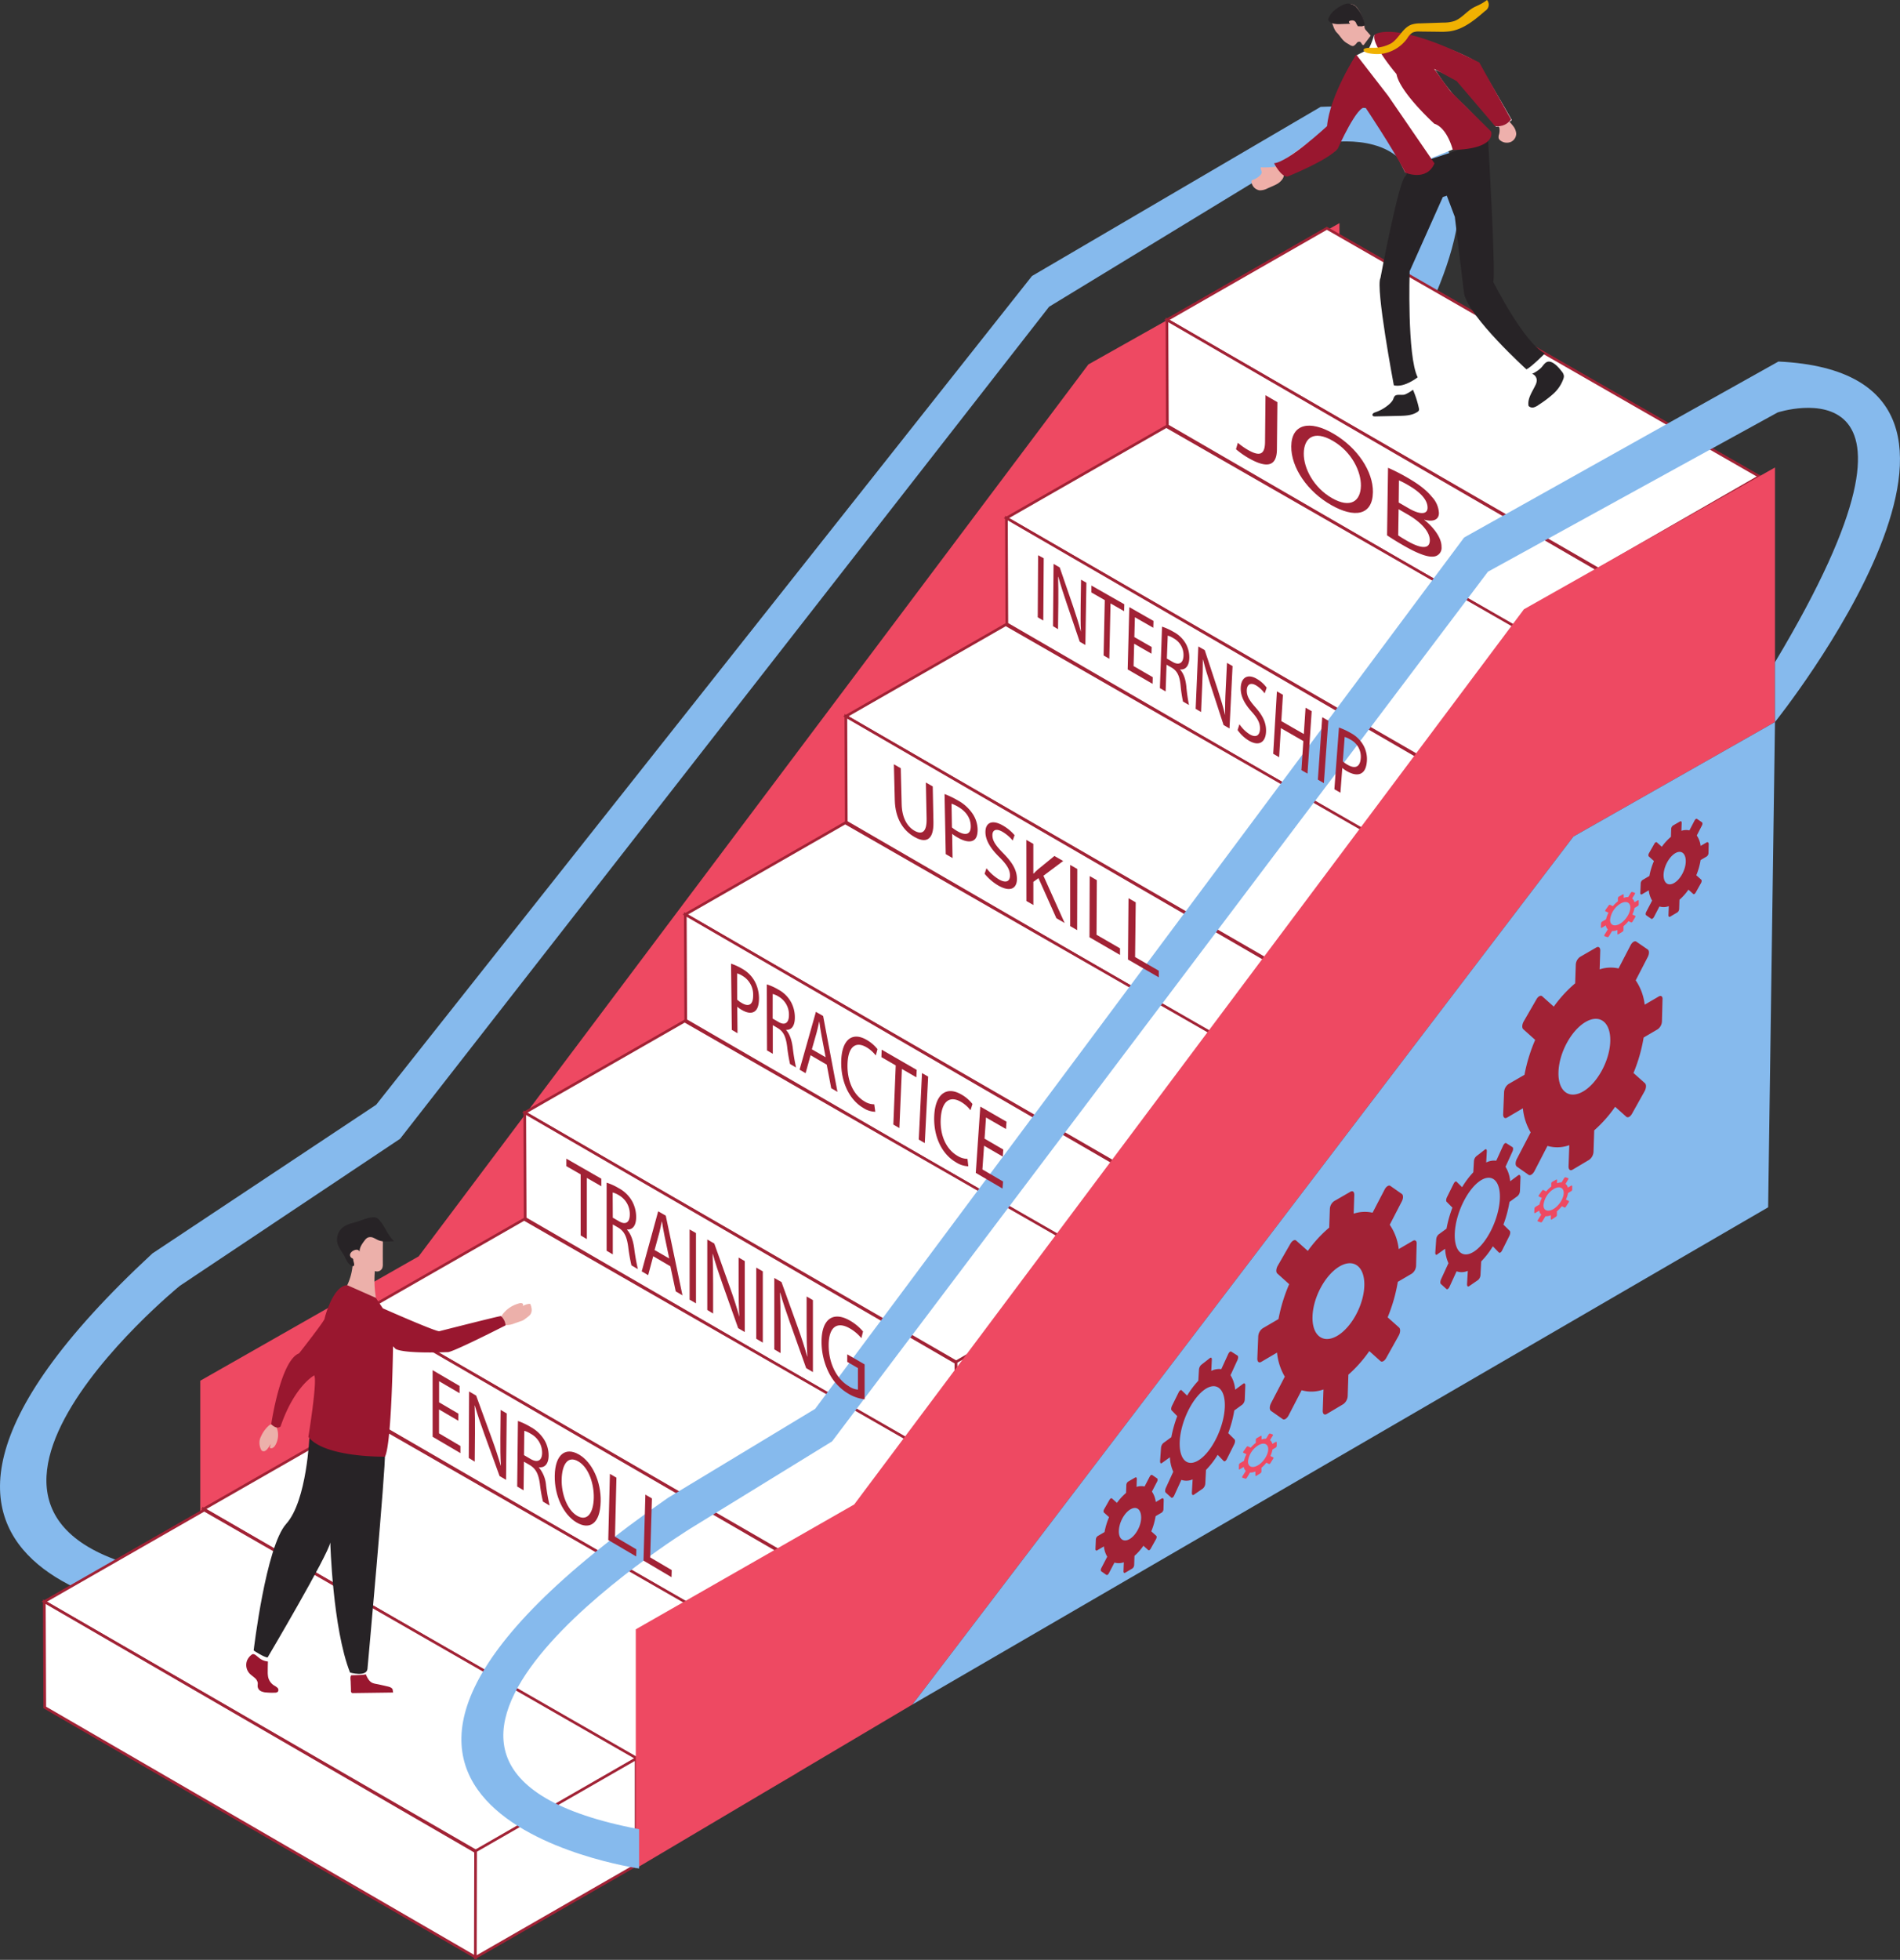 <svg id="Layer_1" data-name="Layer 1" xmlns="http://www.w3.org/2000/svg" viewBox="0 0 710.83 732.96"><rect x="0" y="0" width="710.83" height="732.96" fill="#333333" stroke="none"/><defs><style>.cls-1{fill:#86baed;}.cls-2{fill:#ee4962;}.cls-10,.cls-3{fill:#fff;}.cls-3{stroke:#a12235;stroke-miterlimit:10;}.cls-4{fill:#a12235;}.cls-5{fill:#ecb0aa;}.cls-6{fill:#272326;}.cls-7{fill:#99172f;}.cls-8{fill:#efafa8;}.cls-9{fill:#eeb0ac;}.cls-11{fill:#f0b102;}</style></defs><path class="cls-1" d="M1238.9,316s111.82-140.79-3.19-135.68l-108,63.26L882.35,553.52l-83.71,55.6c-138,127.79,17.89,136.74,17.89,136.74l.64-15.34c-125.88-13.42-8.3-109.26-8.3-109.26l82.42-55,242.82-311.18,99.68-60.7s81.79-19.17,5.11,99.37Z" transform="translate(-741.62 -140.36)"/><polygon class="cls-2" points="74.92 605.5 178.43 544.38 425.72 220.97 501.12 178.31 501.12 83.45 407.19 136.29 156.63 469.86 74.92 516.37 74.92 605.5"/><polygon class="cls-3" points="496.41 85.37 658.31 178.25 598.48 213.13 436.58 119.63 496.41 85.37"/><polygon class="cls-3" points="436.74 159.19 436.58 119.63 597.92 213.13 597.92 252.61 436.74 159.19"/><polygon class="cls-3" points="657.99 178.34 657.99 218.16 597.84 252.72 597.92 212.85 657.99 178.34"/><polygon class="cls-3" points="436.35 159.49 598.25 252.37 538.42 287.26 376.52 193.75 436.35 159.49"/><polygon class="cls-3" points="376.68 233.31 376.52 193.75 537.86 287.26 537.86 326.73 376.68 233.31"/><polygon class="cls-3" points="597.92 252.46 597.92 292.29 537.78 326.84 537.86 286.97 597.92 252.46"/><polygon class="cls-3" points="376.28 233.61 538.18 326.5 478.35 361.38 316.45 267.88 376.28 233.61"/><polygon class="cls-3" points="316.61 307.43 316.45 267.88 477.8 361.38 477.8 400.85 316.61 307.43"/><polygon class="cls-3" points="537.86 326.59 537.86 366.41 477.71 400.96 477.8 361.09 537.86 326.59"/><polygon class="cls-3" points="316.22 307.74 478.12 400.62 418.29 435.5 256.39 342 316.22 307.74"/><polygon class="cls-3" points="256.55 381.56 256.39 342 417.73 435.5 417.73 474.98 256.55 381.56"/><polygon class="cls-3" points="477.8 400.71 477.8 440.53 417.65 475.08 417.73 435.21 477.8 400.71"/><polygon class="cls-3" points="256.15 381.86 418.05 474.74 358.22 509.62 196.32 416.12 256.15 381.86"/><polygon class="cls-3" points="196.48 455.68 196.32 416.12 357.67 509.62 357.67 549.1 196.48 455.68"/><polygon class="cls-3" points="417.73 474.83 417.73 514.65 357.58 549.21 357.67 509.34 417.73 474.83"/><polygon class="cls-3" points="196.09 455.98 357.99 548.86 298.16 583.75 136.26 490.24 196.09 455.98"/><polygon class="cls-3" points="136.42 529.8 136.26 490.24 297.6 583.75 297.6 623.22 136.42 529.8"/><polygon class="cls-3" points="357.67 548.95 357.67 588.77 297.52 623.33 297.6 583.46 357.67 548.95"/><polygon class="cls-3" points="136.02 530.1 297.92 622.99 238.09 657.87 76.19 564.36 136.02 530.1"/><polygon class="cls-3" points="76.36 603.92 76.19 564.36 237.54 657.87 237.54 697.34 76.36 603.92"/><polygon class="cls-3" points="297.6 623.08 297.6 662.9 237.45 697.45 237.54 657.58 297.6 623.08"/><polygon class="cls-3" points="76.41 564.74 238.31 657.62 178.48 692.51 16.58 599 76.41 564.74"/><polygon class="cls-3" points="16.75 638.56 16.58 599 177.93 692.51 177.93 731.98 16.75 638.56"/><polygon class="cls-3" points="237.99 657.71 237.99 697.53 177.84 732.09 177.93 692.22 237.99 657.71"/><polygon class="cls-2" points="237.86 698.79 341.37 637.45 588.66 312.85 664.06 270.04 664.06 174.83 570.13 227.86 319.57 562.65 237.86 609.34 237.86 698.79"/><polygon class="cls-1" points="664.06 270.04 661.5 451.51 341.37 637.45 588.66 312.85 664.06 270.04"/><path class="cls-4" d="M1362.24,513l-5.31,3.1a20.26,20.26,0,0,0-3.36-9.11l4.51-8.73c.6-1.14.6-2.4,0-2.8l-4.28-2.94c-.59-.41-1.55.19-2.14,1.33l-4.51,8.69a13.38,13.38,0,0,0-7.07.35l.23-7.06c0-1.11-.62-1.62-1.45-1.14l-6.11,3.53a3.79,3.79,0,0,0-1.59,2.89l-.24,7a48,48,0,0,0-8,8.71l-4.33-3.87c-.55-.48-1.52,0-2.16,1.16l-4.74,8.21c-.65,1.13-.74,2.45-.19,2.94l4.46,4a61.62,61.62,0,0,0-4,13.06l-6,3.47a4,4,0,0,0-1.63,3l-.35,8.36c0,1.15.61,1.68,1.47,1.17l5.91-3.47a21.71,21.71,0,0,0,2.91,9l-5.15,9.89c-.62,1.19-.64,2.5,0,2.92l4.37,3.06c.6.43,1.59-.21,2.21-1.4l4.86-9.41a13.09,13.09,0,0,0,8.17-.28l-.28,8c0,1.16.63,1.69,1.49,1.18l6.24-3.71a4,4,0,0,0,1.61-3l.26-8a49.14,49.14,0,0,0,7.83-8.82l4.18,3.73c.55.5,1.52,0,2.16-1.18l4.67-8.36c.64-1.14.71-2.47.15-3l-4.3-3.83a60.24,60.24,0,0,0,3.8-13.26l5.28-3.1a3.84,3.84,0,0,0,1.57-2.93l.21-8.18C1363.73,513.05,1363.07,512.54,1362.24,513Zm-37.56,28.18c.26-7.18,4.8-15.51,10.14-18.62s9.45.15,9.23,7.28-4.74,15.53-10.1,18.68S1324.42,548.42,1324.68,541.21Z" transform="translate(-741.62 -140.36)"/><path class="cls-4" d="M1270.22,604.4l-5.31,3.1a20.14,20.14,0,0,0-3.36-9.1l4.52-8.74c.59-1.14.59-2.39,0-2.79l-4.29-3c-.58-.4-1.54.2-2.13,1.33l-4.52,8.69a13.3,13.3,0,0,0-7.07.36l.23-7.07c0-1.11-.61-1.62-1.45-1.13l-6.1,3.52a3.78,3.78,0,0,0-1.59,2.9l-.25,7a47.57,47.57,0,0,0-8,8.71l-4.34-3.86c-.54-.49-1.51,0-2.16,1.15l-4.73,8.22c-.65,1.13-.74,2.44-.19,2.93l4.45,4a61.53,61.53,0,0,0-4,13.05l-5.94,3.47a4,4,0,0,0-1.64,3l-.34,8.36c0,1.16.61,1.68,1.47,1.18l5.91-3.47a21.81,21.81,0,0,0,2.9,9l-5.14,9.89c-.62,1.2-.64,2.51,0,2.93l4.36,3.06c.6.42,1.59-.21,2.21-1.41l4.87-9.4a13.24,13.24,0,0,0,8.17-.28l-.28,8c0,1.16.62,1.69,1.48,1.18l6.24-3.71a4,4,0,0,0,1.62-3l.26-8a49.18,49.18,0,0,0,7.83-8.82l4.17,3.74c.56.49,1.53,0,2.17-1.19l4.66-8.35c.64-1.14.71-2.47.16-3l-4.3-3.83a61.44,61.44,0,0,0,3.8-13.27l5.27-3.09a3.84,3.84,0,0,0,1.57-2.93l.21-8.18C1271.71,604.43,1271.06,603.91,1270.22,604.4Zm-37.56,28.19c.26-7.18,4.81-15.51,10.14-18.62s9.46.14,9.24,7.27-4.74,15.53-10.11,18.69S1232.4,639.79,1232.66,632.59Z" transform="translate(-741.62 -140.36)"/><path class="cls-4" d="M1176.29,700.76l-2.27,1.33a8.69,8.69,0,0,0-1.44-3.9l1.94-3.74c.25-.49.25-1,0-1.2l-1.84-1.26c-.25-.17-.66.08-.91.57l-1.94,3.72a5.73,5.73,0,0,0-3,.15l.1-3c0-.48-.27-.7-.63-.49l-2.61,1.51a1.61,1.61,0,0,0-.68,1.24l-.11,3a20.78,20.78,0,0,0-3.41,3.72l-1.85-1.65c-.24-.21-.65,0-.93.5l-2,3.51c-.28.49-.31,1-.08,1.26l1.91,1.71a26.4,26.4,0,0,0-1.69,5.59l-2.55,1.49a1.7,1.7,0,0,0-.7,1.27l-.15,3.58c0,.5.27.72.63.5l2.54-1.48a9.2,9.2,0,0,0,1.24,3.85l-2.2,4.24c-.27.51-.28,1.07,0,1.25l1.87,1.31c.25.18.68-.09.94-.6l2.09-4a5.64,5.64,0,0,0,3.5-.12l-.12,3.42c0,.5.27.72.63.5l2.68-1.58a1.75,1.75,0,0,0,.69-1.3l.11-3.43a20.93,20.93,0,0,0,3.35-3.78l1.79,1.6c.24.21.65,0,.93-.51l2-3.57c.27-.49.3-1.06.06-1.27l-1.84-1.64a26.4,26.4,0,0,0,1.63-5.69l2.26-1.32a1.62,1.62,0,0,0,.67-1.26l.09-3.5C1176.93,700.77,1176.65,700.55,1176.29,700.76Zm-16.08,12.07c.11-3.07,2-6.64,4.34-8s4,.06,4,3.11-2,6.65-4.32,8S1160.1,715.92,1160.21,712.83Z" transform="translate(-741.62 -140.36)"/><path class="cls-4" d="M1380.13,455.39l-2.27,1.33a8.69,8.69,0,0,0-1.44-3.9l1.93-3.74c.26-.49.26-1,0-1.2l-1.83-1.26c-.25-.17-.66.08-.91.57l-1.94,3.72a5.77,5.77,0,0,0-3,.15l.1-3c0-.48-.26-.7-.62-.49l-2.61,1.51a1.65,1.65,0,0,0-.69,1.24l-.1,3a20.44,20.44,0,0,0-3.41,3.72l-1.86-1.65c-.23-.21-.65,0-.92.5l-2,3.51c-.28.49-.32,1.05-.08,1.26l1.91,1.71a26.44,26.44,0,0,0-1.7,5.59l-2.54,1.49a1.67,1.67,0,0,0-.7,1.27l-.15,3.58c0,.5.26.72.63.5l2.53-1.48a9.35,9.35,0,0,0,1.25,3.85l-2.21,4.24c-.26.51-.27,1.07,0,1.25l1.87,1.31c.26.18.68-.09,1-.6l2.08-4a5.64,5.64,0,0,0,3.5-.12l-.12,3.42c0,.5.27.72.64.5l2.67-1.58a1.69,1.69,0,0,0,.69-1.3l.11-3.43a21,21,0,0,0,3.36-3.78l1.79,1.6c.23.21.65,0,.92-.51l2-3.57c.28-.49.31-1.06.07-1.27l-1.84-1.64a25.82,25.82,0,0,0,1.62-5.69l2.26-1.32a1.66,1.66,0,0,0,.68-1.26l.09-3.5C1380.77,455.4,1380.49,455.18,1380.13,455.39ZM1364,467.46c.11-3.07,2.06-6.64,4.35-8s4,.06,3.95,3.11-2,6.65-4.33,8S1363.93,470.55,1364,467.46Z" transform="translate(-741.62 -140.36)"/><path class="cls-4" d="M1309.6,579.91l-3,2.22a12.07,12.07,0,0,0-1.74-5.42l2.58-5.65c.34-.74.36-1.5,0-1.71l-2.32-1.47c-.31-.2-.84.23-1.18,1l-2.54,5.56a6.61,6.61,0,0,0-3.76.67l.23-4.23c0-.67-.3-.92-.74-.58l-3.22,2.5a2.77,2.77,0,0,0-.86,1.81l-.24,4.17a32.54,32.54,0,0,0-4.19,5.57l-2.09-2.06c-.26-.26-.74.09-1.08.78l-2.48,5c-.34.69-.41,1.46-.16,1.72L1285,592a44.51,44.51,0,0,0-2.21,7.86l-3,2.19a2.78,2.78,0,0,0-.85,1.79l-.35,5c0,.68.25,1,.68.68l3-2.15a14.41,14.41,0,0,0,1.25,5.39l-2.76,6c-.33.72-.37,1.52-.08,1.78l2.1,1.9c.29.26.8-.12,1.13-.85l2.65-5.78a5.71,5.71,0,0,0,4.2-.18l-.29,5c0,.73.3,1.06.76.75l3.36-2.31a2.71,2.71,0,0,0,.91-1.9l.27-5.06a31.92,31.92,0,0,0,4.36-5.65l2.24,2.3c.3.31.85,0,1.22-.78l2.72-5.43c.37-.74.43-1.59.12-1.89l-2.35-2.31a44.77,44.77,0,0,0,2.27-8.48l3-2.18a2.79,2.79,0,0,0,.92-1.92l.2-5.15C1310.44,579.83,1310.07,579.55,1309.6,579.91Zm-23.69,21.2c.44-7,4.43-15.38,9-18.82s8.17-.67,7.83,6.49-4.53,16-9.27,19.38S1285.45,608.24,1285.91,601.11Z" transform="translate(-741.62 -140.36)"/><path class="cls-4" d="M1206.72,657.86l-3,2.23a12,12,0,0,0-1.74-5.42l2.59-5.65c.34-.74.35-1.51,0-1.71l-2.32-1.47c-.31-.21-.84.23-1.17,1l-2.55,5.56a6.49,6.49,0,0,0-3.75.66l.22-4.23c0-.66-.3-.92-.74-.57l-3.21,2.5a2.78,2.78,0,0,0-.87,1.81l-.24,4.16a33.35,33.35,0,0,0-4.19,5.57l-2.08-2c-.26-.26-.75.09-1.09.78l-2.48,5c-.34.69-.41,1.46-.15,1.73l2.1,2.17a45.88,45.88,0,0,0-2.21,7.86l-3,2.2a2.7,2.7,0,0,0-.86,1.79l-.35,5c0,.69.26,1,.68.68l3-2.15a14.66,14.66,0,0,0,1.25,5.4l-2.75,6c-.34.72-.37,1.52-.09,1.78l2.1,1.9c.29.26.8-.12,1.13-.85l2.65-5.78a5.69,5.69,0,0,0,4.21-.19l-.29,5c0,.72.29,1.06.75.75l3.36-2.31a2.75,2.75,0,0,0,.92-1.91l.26-5.06a31.59,31.59,0,0,0,4.37-5.65l2.24,2.31c.3.31.84,0,1.22-.79l2.71-5.42c.38-.75.43-1.59.12-1.89l-2.35-2.32a44.37,44.37,0,0,0,2.27-8.48l3-2.18a2.73,2.73,0,0,0,.92-1.92l.2-5.15C1207.56,657.79,1207.2,657.51,1206.72,657.86ZM1183,679.07c.45-7,4.43-15.38,9-18.82s8.17-.67,7.84,6.49-4.53,16-9.27,19.38S1182.57,686.19,1183,679.07Z" transform="translate(-741.62 -140.36)"/><path class="cls-2" d="M1329.4,583.79l-1.22.72a2.55,2.55,0,0,0-.86-1.42l1-1.64c.13-.21.12-.42,0-.47l-1-.35c-.14,0-.36.09-.49.3l-1,1.63a4.56,4.56,0,0,0-1.69.32v-1.21c0-.19-.15-.25-.35-.14l-1.44.82a.72.72,0,0,0-.36.55l0,1.21a12,12,0,0,0-1.89,1.81l-1.08-.51c-.14-.06-.37.07-.52.29l-1.14,1.62c-.15.22-.17.46,0,.52l1.12.53a10.11,10.11,0,0,0-.93,2.47l-1.47.87a.88.88,0,0,0-.4.61l-.06,1.52c0,.21.16.28.37.15l1.47-.88a2.8,2.8,0,0,0,.77,1.5l-1.25,2c-.16.24-.16.48,0,.53l1.11.37c.15.05.4-.11.55-.36l1.18-1.93a4.65,4.65,0,0,0,2-.4l0,1.45c0,.21.16.28.37.15l1.52-1a.8.8,0,0,0,.38-.61v-1.44a13.32,13.32,0,0,0,1.85-1.9l1,.49c.14.06.37-.07.51-.3l1.06-1.65c.14-.23.15-.46,0-.53l-1.06-.49a9.9,9.9,0,0,0,.81-2.45l1.22-.73a.73.73,0,0,0,.34-.56v-1.4C1329.75,583.74,1329.6,583.68,1329.4,583.79ZM1319.07,591a8.15,8.15,0,0,1,3.89-6c2-1.19,3.67-.53,3.68,1.47s-1.67,4.72-3.77,6S1319,593.14,1319.07,591Z" transform="translate(-741.62 -140.36)"/><path class="cls-2" d="M1218.86,679.64l-1.23.72a2.56,2.56,0,0,0-.86-1.43l1-1.63c.13-.22.12-.43,0-.47l-1-.35c-.14-.05-.36.09-.49.3l-1,1.63a4.52,4.52,0,0,0-1.68.32v-1.21c0-.19-.16-.25-.35-.14l-1.44.82a.73.73,0,0,0-.37.55l0,1.21a12.39,12.39,0,0,0-1.89,1.81l-1.07-.51c-.14-.06-.37.07-.53.29l-1.13,1.62c-.16.22-.17.46,0,.52l1.12.53a10.07,10.07,0,0,0-.92,2.47l-1.48.87a.88.88,0,0,0-.4.6l-.06,1.53c0,.21.16.28.38.15l1.47-.88a2.73,2.73,0,0,0,.77,1.5l-1.26,2c-.15.25-.15.49,0,.54l1.12.37c.15.05.4-.11.55-.36l1.17-1.93a4.71,4.71,0,0,0,2-.41l0,1.46c0,.21.17.28.38.15l1.52-.95a.84.84,0,0,0,.37-.61l0-1.45a12.2,12.2,0,0,0,1.84-1.89l1,.49c.13.06.36-.07.51-.3l1.05-1.66c.15-.22.15-.46,0-.52l-1.06-.5a9.28,9.28,0,0,0,.8-2.44l1.22-.73a.74.74,0,0,0,.35-.56l0-1.4C1219.21,679.59,1219.05,679.52,1218.86,679.64Zm-10.33,7.22a8.17,8.17,0,0,1,3.88-6c2-1.19,3.68-.54,3.68,1.46s-1.67,4.73-3.77,6S1208.47,689,1208.53,686.86Z" transform="translate(-741.62 -140.36)"/><path class="cls-2" d="M1354.32,477.08l-1.22.72a2.55,2.55,0,0,0-.86-1.42l1-1.64c.13-.21.12-.42,0-.47l-1-.35c-.14,0-.36.09-.49.3l-1,1.63a4.48,4.48,0,0,0-1.68.32V475c0-.19-.16-.25-.36-.14l-1.44.82a.72.72,0,0,0-.36.55l0,1.21a12,12,0,0,0-1.89,1.81l-1.08-.51c-.14-.06-.37.07-.52.29l-1.14,1.62c-.15.22-.17.46,0,.52l1.12.53a10.11,10.11,0,0,0-.93,2.47l-1.47.87a.88.88,0,0,0-.4.61l-.06,1.52c0,.21.16.28.37.15l1.48-.88a2.72,2.72,0,0,0,.76,1.5l-1.25,2c-.16.24-.16.48,0,.53l1.11.37c.15.05.4-.11.55-.36l1.18-1.93a4.65,4.65,0,0,0,2-.4l0,1.45c0,.21.16.28.37.15l1.52-.95a.8.8,0,0,0,.38-.61v-1.45a12.74,12.74,0,0,0,1.85-1.89l1,.49c.14.06.37-.07.52-.3l1-1.66c.14-.22.15-.45,0-.52l-1.06-.49a9.51,9.51,0,0,0,.81-2.45l1.22-.73a.77.77,0,0,0,.35-.56l0-1.4C1354.67,477,1354.52,477,1354.32,477.08ZM1344,484.3a8.11,8.11,0,0,1,3.88-6c2-1.19,3.68-.54,3.68,1.47s-1.67,4.72-3.77,6S1343.94,486.43,1344,484.3Z" transform="translate(-741.62 -140.36)"/><path class="cls-1" d="M1405.68,410.39s104.37-130,1.28-134.82l-117.58,65.81L1046.57,667.26l-55,33.23c-167.41,116.3-10.86,138.66-10.86,138.66v-14.7C856.15,800.81,999.92,712,999.92,712l53-32.59,245.37-325.24,108.38-59.56s68.29-22.28-1,93.43Z" transform="translate(-741.62 -140.36)"/><path class="cls-5" d="M884.84,613a4.26,4.26,0,0,1-.21,1.63,2.15,2.15,0,0,1-2.77,1.08,38.91,38.91,0,0,0,.36,9.71.45.45,0,0,1,0,.28c-.06.15-.25.18-.41.19a22.82,22.82,0,0,1-5.09.07,7.9,7.9,0,0,1-4.58-2.05,2.59,2.59,0,0,1-.89-2.12,3.48,3.48,0,0,1,.29-.82,22,22,0,0,0,2-7.39,5.81,5.81,0,0,0,0-1.25c-.18-1.18-1.41-2-1.41-3.26a2.3,2.3,0,0,1,.62-1.4,3,3,0,0,1,2.42-.34c.48.28.87.43.24,1.49a8.62,8.62,0,0,1,1.59-4.23c.38-.44.57-1,1-1.4a2.18,2.18,0,0,1,2-.64,28.37,28.37,0,0,1,3.4,1.06c1.35.35,1.45.41,1.46,1.82C884.82,608,884.83,610.48,884.84,613Z" transform="translate(-741.62 -140.36)"/><path class="cls-5" d="M936,627.76a1.76,1.76,0,0,1,.88,0,.63.63,0,0,1,.47.66.88.88,0,0,1-.29.45,6,6,0,0,1,2.69-.9.32.32,0,0,1,.17,0,.26.26,0,0,1,.1.13,5.74,5.74,0,0,1,.51,2A3,3,0,0,1,940,632a4.67,4.67,0,0,1-.82.78c-.32.26-.65.51-1,.76a5.55,5.55,0,0,1-.87.59,6,6,0,0,1-.83.33l-2.36.82a8.18,8.18,0,0,1-3.43.65.51.51,0,0,1-.21-.06.5.5,0,0,1-.16-.22,25.44,25.44,0,0,1-1-2.55c-.16-.47-.1-.58.19-1s.44-.58.68-.86a11.33,11.33,0,0,1,3.52-2.66A12.28,12.28,0,0,1,936,627.76Z" transform="translate(-741.62 -140.36)"/><path class="cls-6" d="M873.79,611.65a1,1,0,0,0-.1-.46c-.14-.23-.44-.32-.66-.48a1.33,1.33,0,0,1-.31-1.6A2.57,2.57,0,0,1,874,608a2.26,2.26,0,0,1,1.24-.25,1.06,1.06,0,0,1,.92.77c-.1-1.6.93-3,1.91-4.29a3.5,3.5,0,0,1,1.07-1,2.71,2.71,0,0,1,2.32.11c.74.32,1.41.78,2.17,1a7.06,7.06,0,0,0,2.1.29c1.11,0,2.21,0,3.31-.1-2.45-2.26-3.43-5.75-5.76-8.13a2.65,2.65,0,0,0-.88-.65,2.29,2.29,0,0,0-1-.14c-2,0-3.78.88-5.63,1.47-2.16.68-4.52,1.06-6.2,2.57a5.81,5.81,0,0,0-1.72,5.57c.45,1.86,1.78,3.35,2.68,5a24.59,24.59,0,0,0,1.2,2.27c.28.43,1.48,1.61,2.11,1.36S873.83,612.16,873.79,611.65Z" transform="translate(-741.62 -140.36)"/><path class="cls-5" d="M839.27,677.54a6.17,6.17,0,0,0-.51,1.44,5.69,5.69,0,0,0,.44,3.32,1.64,1.64,0,0,0,.32.54,1.16,1.16,0,0,0,1.29.13,3,3,0,0,0,1-.92,15.07,15.07,0,0,0,1.14-1.72l-.31,1.12a.42.42,0,0,0,0,.38.3.3,0,0,0,.19.12c.65.19,1.29-.35,1.67-.91a7.59,7.59,0,0,0,.57-6.94.67.67,0,0,0-.16-.27c-.23-.22-.68-.27-1-.4a2.33,2.33,0,0,0-.79-.35c-.58,0-1.15.67-1.52,1A12.24,12.24,0,0,0,839.27,677.54Z" transform="translate(-741.62 -140.36)"/><path class="cls-6" d="M857.39,677.36s-.88,24.23-8.7,32.91c-7.61,8.45-12.17,47.35-12.17,47.35s3.91,2.6,5.22,2.6c0,0,22.58-38.22,23.45-43,0,0,.87,32.15,7.39,48.65,0,0,6.08,1.74,6.51-1.3,0,0,6.95-76.45,6.52-80.36C885.61,684.21,858.24,682.47,857.39,677.36Z" transform="translate(-741.62 -140.36)"/><path class="cls-7" d="M871.54,621l10.68,4.73,2.62,3.92s20.31,9,21.18,8.55c0,0,22.16-5.65,23-5.65a5.15,5.15,0,0,1,1.74,3.48s-20.41,10.42-21.72,10c0,0-15.73.71-19.38-1.17l-1-1s-.44,36.06-3,41.27c0,0-22.59.43-28.67-7.39,0,0,3.47-21.28,2.17-23,0,0-7.38,3.91-12.59,19.12,0,0-1.31,1.3-3.48-.87,0,0,3.48-23.89,10.42-26.5,0,0,9.56-12.16,9.56-13C863,633.39,866.16,621.15,871.54,621Z" transform="translate(-741.62 -140.36)"/><path class="cls-7" d="M878.44,766.44c.55,1.29,1.21,2.69,2.48,3.29a6.72,6.72,0,0,0,1.46.4c1.53.29,3,.64,4.53,1,.67.18,1.43.47,1.62,1.13.1.36,0,.78.23,1.08l-15,.2a.89.89,0,0,1-.58-.12.92.92,0,0,1-.26-.74c0-1.11-.08-2.22-.1-3.33,0-.57-.3-2,.22-2.44C873.15,766.82,878.62,766.86,878.44,766.44Z" transform="translate(-741.62 -140.36)"/><path class="cls-7" d="M838.35,760.22a6,6,0,0,0,3.51,1.5c-.05,1.26-.07,2.53-.07,3.79a9.59,9.59,0,0,0,.16,2.07,5,5,0,0,0,2.17,3.09,6.26,6.26,0,0,1,1.31.91,1.13,1.13,0,0,1,.14,1.45,1.5,1.5,0,0,1-1.1.36,22.23,22.23,0,0,1-3.16-.07,5.56,5.56,0,0,1-2-.46,2.22,2.22,0,0,1-1.25-1.51c-.1-.51,0-1,0-1.55a3.07,3.07,0,0,0-1.13-1.92c-.56-.52-1.2-.93-1.75-1.46a4.71,4.71,0,0,1-1.11-5.1,5.37,5.37,0,0,1,1.88-2.26C836.73,758.64,837.77,759.8,838.35,760.22Z" transform="translate(-741.62 -140.36)"/><path class="cls-4" d="M958.86,579.56l-5.35-3.07v-2.81l13.08,7.5V584l-5.42-3.12v22.88l-2.31-1.36Z" transform="translate(-741.62 -140.36)"/><path class="cls-4" d="M968.57,582.66a21.45,21.45,0,0,1,4.43,2,12.54,12.54,0,0,1,5.2,5.1,12.36,12.36,0,0,1,1.42,5.75c0,3.43-1.5,4.83-3.4,4.65v.12c1.39,1.5,2.22,3.83,2.65,6.77a78.67,78.67,0,0,0,1.39,7.94l-2.41-1.41a64.94,64.94,0,0,1-1.2-6.9c-.53-3.89-1.49-5.79-3.59-7.13l-2.18-1.27v11.2l-2.31-1.36Zm2.31,13.09,2.36,1.37c2.48,1.44,4,.39,4-2.57a8.07,8.07,0,0,0-4.13-7.22,8.36,8.36,0,0,0-2.28-1Z" transform="translate(-741.62 -140.36)"/><path class="cls-4" d="M986,610.17l-1.89,7.08-2.41-1.42,6.16-22.46L990.7,595l6.25,29.8-2.53-1.49-2-9.38Zm6,.85-1.79-8.56c-.41-1.94-.68-3.65-.95-5.31l-.05,0c-.27,1.39-.57,2.81-.92,4.19l-1.78,6.51Z" transform="translate(-741.62 -140.36)"/><path class="cls-4" d="M1002,601.51V627.8l-2.38-1.4V600.15Z" transform="translate(-741.62 -140.36)"/><path class="cls-4" d="M1006.23,630.26V603.91l2.62,1.51,6,16.83c1.4,3.91,2.48,7.34,3.38,10.57h0c-.22-3.67-.28-6.93-.28-11.06v-11.1l2.3,1.32v26.55l-2.46-1.45-6-16.91c-1.3-3.7-2.55-7.43-3.49-10.83h-.08c.14,3.4.19,6.61.19,11v11.27Z" transform="translate(-741.62 -140.36)"/><path class="cls-4" d="M1027,615.83v26.65l-2.45-1.44V614.43Z" transform="translate(-741.62 -140.36)"/><path class="cls-4" d="M1031.3,645V618.3l2.7,1.54,6.16,17.11c1.43,4,2.54,7.46,3.46,10.75h.06c-.23-3.72-.29-7-.29-11.21V625.23l2.36,1.35V653.5l-2.53-1.49-6.12-17.19c-1.34-3.76-2.62-7.56-3.58-11h-.09c.14,3.46.2,6.7.2,11.15v11.42Z" transform="translate(-741.62 -140.36)"/><path class="cls-4" d="M1065.09,663.66a14.81,14.81,0,0,1-6.07-2.08,18.89,18.89,0,0,1-7.32-7.87,25.9,25.9,0,0,1-2.72-11.63c0-8,4-11.62,10.6-7.85a18.63,18.63,0,0,1,4.92,4.08l-.62,2.5a15.72,15.72,0,0,0-4.36-3.67c-4.78-2.75-7.88-.45-7.88,6.32s3,12.65,7.56,15.33a6.88,6.88,0,0,0,3.39,1.27V652l-4-2.33v-2.82l6.5,3.77Z" transform="translate(-741.62 -140.36)"/><path class="cls-5" d="M1241.78,152.58c1.48,1.49,2,3,4,4.07.81.44,1.63,1.24,2.43.78a4.92,4.92,0,0,0,1-1,1.12,1.12,0,0,1,1.23-.42c.57.28.7,1.3,1.33,1.23l2.67-3.55-1.76-2a2.37,2.37,0,0,1-.41-.57,2.55,2.55,0,0,1-.18-.87,13.93,13.93,0,0,0-2.45-6.57,4.82,4.82,0,0,0-1.33-1.37,3.86,3.86,0,0,0-3.4-.13,10.68,10.68,0,0,0-2.91,2c-1,.88-3,2.51-2.26,4.07C1240.29,149.59,1240.67,151.48,1241.78,152.58Z" transform="translate(-741.62 -140.36)"/><path class="cls-8" d="M1213.36,202.86c-.33.65.4,1.4.28,2.13a1.62,1.62,0,0,1-.46.8,6.61,6.61,0,0,1-2.84,1.83,1,1,0,0,0-.38.19.78.78,0,0,0-.12.73,3.63,3.63,0,0,0,3,3,6.09,6.09,0,0,0,3-.74l1.7-.74c.5-.22,1-.44,1.49-.7a6.15,6.15,0,0,0,2.43-2.09,3.21,3.21,0,0,0,.24-3.1,2.83,2.83,0,0,0-3.45-1.38C1217.84,202.88,1213.22,203.13,1213.36,202.86Z" transform="translate(-741.62 -140.36)"/><path class="cls-9" d="M1302.48,190.51a3.15,3.15,0,0,0-.18,1.54,1.91,1.91,0,0,0,.85,1,3.93,3.93,0,0,0,3.72.38,3.43,3.43,0,0,0,2-3.08,5.18,5.18,0,0,0-1.2-2.91,14.46,14.46,0,0,0-2-2.16,13.71,13.71,0,0,1-2,1.05c-.3.12-1.6.37-1.69.67s.54.91.59,1.21A5.62,5.62,0,0,1,1302.48,190.51Z" transform="translate(-741.62 -140.36)"/><path class="cls-6" d="M1240.62,144.41a15.29,15.29,0,0,1,3.22-2.11,4.72,4.72,0,0,1,2.22-.62,5.28,5.28,0,0,1,2.66,1,13,13,0,0,1,3,5,8.85,8.85,0,0,1,.49,2c0,.36-.66.37-1,.5a1.34,1.34,0,0,1-.49,0h-1c-.17,0-.34-.5-.46-.61a.71.71,0,0,1-.19-.35,1.84,1.84,0,0,0-.77-1.05,2,2,0,0,0-1.36-.11,1.18,1.18,0,0,0-.47.18.44.44,0,0,0-.18.43c.06.23.35.35.4.58l-3.47.11a9.31,9.31,0,0,1-2.74-.18c-.8-.21-2.28-.9-1.87-1.89A7.63,7.63,0,0,1,1240.62,144.41Z" transform="translate(-741.62 -140.36)"/><path class="cls-6" d="M1269.53,202.15s28.26-8.42,28.75-10.9c0,0,3,51.55,2,54.52,0,0,11.4,22.8,19.33,26.77,0,0-5.46,5.45-6.94,5.94,0,0-21.32-19.33-23.3-28.25l-3.47-28.75-3-7.93-1.49.5L1269,241.81s-1,31.72,3,39.65c0,0-5,4-8.92,3,0,0-6.94-36.68-5-40.15,0,0,6.94-37.17,9.42-38.16Z" transform="translate(-741.62 -140.36)"/><path class="cls-6" d="M1314.81,280.16a2.63,2.63,0,0,1,1.75,2.53,4.39,4.39,0,0,1-.49,1.69c-1.19,2.53-3.08,5.05-2.59,7.79a2,2,0,0,0,2,.53,5.83,5.83,0,0,0,1.89-1,41,41,0,0,0,5.42-4.1,13.67,13.67,0,0,0,3.74-5.61,3.33,3.33,0,0,0,.18-1,3.11,3.11,0,0,0-.79-1.69c-1-1.33-3.51-4.34-5.48-3.59-1,.38-1.65,1.65-2.41,2.34A12,12,0,0,1,1314.81,280.16Z" transform="translate(-741.62 -140.36)"/><path class="cls-6" d="M1267.24,287.89a12.9,12.9,0,0,0,3-1.78,37,37,0,0,1,2.21,6.9,1.48,1.48,0,0,1,0,.86,1.33,1.33,0,0,1-.49.51c-2,1.37-4.55,1.47-7,1.52l-8.83.19c-.39,0-.86,0-1-.38-.25-.53.46-1,1-1.16a15.25,15.25,0,0,0,4.94-2.77,8,8,0,0,0,1.54-1.65c.32-.49.47-1.38.92-1.75C1264.41,287.7,1266.19,288.27,1267.24,287.89Z" transform="translate(-741.62 -140.36)"/><path class="cls-10" d="M1249.21,161l4-2c1-.5,2.48-5.45,2.48-5.45a24.85,24.85,0,0,1,10.4-.5c5.46,1,26.27,7.93,28.75,11.4s12.39,20.82,12.39,20.82-3,2.48-5.94,2.48l-12.39-16.86-10.41-4.46s5.45,8.43,9.17,11.65c4,3.48,11.64,12.15,11.64,12.15s-1.48,5.94-13.87,5.94l-7.69,3.06-10.41,5.62s-5.2-10.16-7.93-16.85c0,0-2.72-9.17-8.18-7.69,0,0-8.42,8.92-9.91,16.36,0,0-16.36,8.92-18.34,9.42,0,0-4.46-4-3.78-3.82l19.33-13.88,5.76-18Z" transform="translate(-741.62 -140.36)"/><path class="cls-7" d="M1249,160.76s-9.91,15.37-10.9,26.77c0,0-14.38,13.38-19.83,13.88,0,0,2.48,5,5,5,0,0,14.87-5.94,18.83-10.4,0,0,7.44-16.86,10.41-15.37,0,0,10.16,15.12,14.87,24.29,0,0,7.93,3.47,10.91-3.47l-17.35-25.28Z" transform="translate(-741.62 -140.36)"/><path class="cls-7" d="M1285.15,196.45s-2-8.26-6.94-9.83c0,0-12.89-11.74-14.13-18.55,0,0-9.66-11.27-8.18-14.74,0,0,6.94-6,39.16,10.41l11.9,21.31a6.35,6.35,0,0,1-6,2.48l-14.38-16.85-8.42-4.58,6,8.26,15.29,15.15S1302,196,1285.15,196.45Z" transform="translate(-741.62 -140.36)"/><path class="cls-11" d="M1256.16,158.23a14,14,0,0,0,6-1.7c2.87-1.87,4.24-5.74,7.45-6.94a10.65,10.65,0,0,1,3.42-.49l8.53-.29a13.25,13.25,0,0,0,4-.53c2.77-.94,4.63-3.54,7.18-5,.79-.46,1.65-.8,2.47-1.21a17.12,17.12,0,0,0,2.73-1.71,2.7,2.7,0,0,1-.68,4.07c-3.9,3.39-8.11,6.91-13.23,7.64a26.1,26.1,0,0,1-4.15.16l-7.17-.08a5.55,5.55,0,0,0-2.66.41,6.76,6.76,0,0,0-2,2.23,14.27,14.27,0,0,1-7.34,5.22,13.16,13.16,0,0,1-4.45.57c-.93-.05-4-.26-4.42-1.26C1251.19,157.9,1255.45,158.32,1256.16,158.23Z" transform="translate(-741.62 -140.36)"/><path class="cls-4" d="M1215.07,288.17l4.45,2.59-.18,17.72c-.08,7-4.58,6.62-10.52,3.25a32.8,32.8,0,0,1-4.79-3.36l.69-2.42a25.65,25.65,0,0,0,3.76,2.66c4,2.28,6.37,2.24,6.42-2.95Z" transform="translate(-741.62 -140.36)"/><path class="cls-4" d="M1255.26,324.41c-.13,8.89-7.08,9.68-15.55,4.86-8.87-5-15.1-14-15-22,.09-8.38,6.85-9.95,15.83-4.7S1255.36,316.74,1255.26,324.41Zm-25.87-14.48c-.07,5.61,3.78,12.86,10.6,16.74s10.7,1.19,10.77-4.69c.07-5.16-3.29-12.55-10.46-16.73S1229.45,304.16,1229.39,309.93Z" transform="translate(-741.62 -140.36)"/><path class="cls-4" d="M1260.91,315.3a72.29,72.29,0,0,1,7.67,3.94c4.16,2.43,6.82,4.56,8.8,7a9.43,9.43,0,0,1,2.57,6c0,2.45-2.11,3.43-5.49,2.47v.07c3,2.36,6.54,6.4,6.47,10.16a3.24,3.24,0,0,1-2.77,3.54c-2.25.36-5.87-.94-11.12-3.92-2.88-1.64-5.1-3.05-6.49-4Zm4,13,3.79,2.19c4.39,2.53,7,2.2,7-.26,0-3-2.79-5.83-7-8.28a31.5,31.5,0,0,0-3.7-1.93Zm-.19,12.28c.82.58,2,1.3,3.5,2.15,4.3,2.45,8.26,3.45,8.32-.25.05-3.47-3.68-7.07-8.21-9.68l-3.46-2Z" transform="translate(-741.62 -140.36)"/><path class="cls-4" d="M1132.1,349.15l-.16,23.28-2.08-1.21L1130,348Z" transform="translate(-741.62 -140.36)"/><path class="cls-4" d="M1135.57,374.53l.21-23.28,2.31,1.32,5.1,14.86c1.17,3.42,2.08,6.41,2.82,9.22h0c-.15-3.2-.15-6-.1-9.68l.15-9.82,2,1.14-.38,23.29-2.12-1.23-5-14.72c-1.1-3.25-2.17-6.54-3-9.56h-.08c.09,3,.11,5.86.08,9.73l-.11,9.87Z" transform="translate(-741.62 -140.36)"/><path class="cls-4" d="M1154.94,364.8l-5-2.87,0-2.59,12.3,7-.07,2.59-5.08-2.91-.45,20.71-2.14-1.24Z" transform="translate(-741.62 -140.36)"/><path class="cls-4" d="M1172.41,384.83l-6.47-3.72-.23,8.35,7.18,4.16-.07,2.49-9.31-5.39.61-23.3,9.05,5.16-.08,2.56-6.88-3.94-.21,7.42,6.49,3.72Z" transform="translate(-741.62 -140.36)"/><path class="cls-4" d="M1176.36,374.72a21.31,21.31,0,0,1,4.21,1.9,11.43,11.43,0,0,1,4.83,4.73,10.6,10.6,0,0,1,1.16,5.23c-.12,3.09-1.61,4.33-3.41,4.14v.11c1.28,1.37,2,3.47,2.29,6.11a66.68,66.68,0,0,0,1,7.09l-2.24-1.3a53.37,53.37,0,0,1-.91-6.16c-.38-3.49-1.23-5.21-3.19-6.45l-2.05-1.17-.34,10-2.15-1.25Zm1.81,11.94,2.22,1.28c2.32,1.33,3.87.41,4-2.26a7.1,7.1,0,0,0-3.73-6.62,7.94,7.94,0,0,0-2.16-1Z" transform="translate(-741.62 -140.36)"/><path class="cls-4" d="M1188.94,405.45l1-23.32,2.4,1.37,4.94,15c1.13,3.46,2,6.47,2.7,9.31h0c-.06-3.21,0-6.06.2-9.7l.48-9.84,2.09,1.19-1.15,23.34-2.21-1.28-4.85-14.87c-1.07-3.28-2.09-6.61-2.84-9.65h-.07c0,3-.07,5.88-.24,9.76l-.42,9.89Z" transform="translate(-741.62 -140.36)"/><path class="cls-4" d="M1205.33,411.21a12.87,12.87,0,0,0,3.87,3.8c2.26,1.3,3.67.46,3.8-1.88.12-2.17-.73-3.94-3-6.49-2.73-3-4.36-5.93-4.19-9.23.19-3.67,2.56-5.14,5.92-3.22a11.92,11.92,0,0,1,3.78,3.35l-.76,2.13a11.1,11.1,0,0,0-3.23-3c-2.36-1.34-3.36.07-3.44,1.67-.12,2.2.87,3.88,3.18,6.49,2.83,3.2,4.2,5.95,4,9.37s-2.33,5.51-6.36,3.18a13.82,13.82,0,0,1-4.27-4Z" transform="translate(-741.62 -140.36)"/><path class="cls-4" d="M1221.59,400.2l-.6,9.85,8.42,4.83.65-9.85,2.29,1.31-1.57,23.35-2.27-1.31.72-10.87-8.4-4.83-.66,10.87-2.22-1.29,1.39-23.34Z" transform="translate(-741.62 -140.36)"/><path class="cls-4" d="M1238.58,409.89l-1.67,23.35-2.25-1.3,1.64-23.35Z" transform="translate(-741.62 -140.36)"/><path class="cls-4" d="M1242.55,412.45a25.51,25.51,0,0,1,4.43,2.05,11.8,11.8,0,0,1,4.84,4.82,10.69,10.69,0,0,1,1.17,5.82c-.18,2.13-.79,3.52-1.78,4.22-1.34,1-3.37.73-5.6-.55a9.51,9.51,0,0,1-1.81-1.26l-.7,9.28-2.26-1.31ZM1244,425.1a9.68,9.68,0,0,0,1.87,1.32c2.75,1.58,4.57.78,4.83-2.45a7.19,7.19,0,0,0-3.83-7,8.83,8.83,0,0,0-2.18-1Z" transform="translate(-741.62 -140.36)"/><path class="cls-4" d="M1078.62,427.67l.33,13.49c.12,5.07,2.11,8.33,4.72,9.84,2.9,1.68,4.72.54,4.61-4.47L1088,433l2.58,1.48.26,13.31c.14,7-3,8-7.22,5.51-4-2.31-7.06-6.68-7.24-13.69l-.34-13.43Z" transform="translate(-741.62 -140.36)"/><path class="cls-4" d="M1095,437.31a34.89,34.89,0,0,1,4.93,2.37,15.69,15.69,0,0,1,5.63,5.11,11,11,0,0,1,1.81,5.79c0,2.07-.48,3.39-1.47,4-1.34.87-3.54.44-6-1a13.67,13.67,0,0,1-2.06-1.38l.15,9.06-2.55-1.47Zm2.76,12.49a13,13,0,0,0,2.12,1.45c3.09,1.78,5,1.14,4.92-2s-1.93-5.55-4.77-7.18a12.8,12.8,0,0,0-2.42-1.14Z" transform="translate(-741.62 -140.36)"/><path class="cls-4" d="M1110.68,465.07a17.51,17.51,0,0,0,4.63,4.15c2.64,1.52,4.18.83,4.16-1.46,0-2.12-1.1-3.95-3.82-6.7-3.28-3.19-5.33-6.28-5.36-9.51,0-3.57,2.52-4.75,6.44-2.51a16.42,16.42,0,0,1,4.47,3.67l-.7,2a15,15,0,0,0-3.84-3.28c-2.75-1.57-3.78-.29-3.76,1.27,0,2.14,1.26,3.89,4,6.7,3.41,3.45,5.16,6.3,5.18,9.65s-2.25,5.2-7,2.47a19.24,19.24,0,0,1-5.1-4.39Z" transform="translate(-741.62 -140.36)"/><path class="cls-4" d="M1125.59,454.47l2.62,1.49,0,11.07.09.05c.54-.57,1.07-1.08,1.58-1.53l6.21-5.07,3.28,1.88-7.38,5.52,7.94,17.67-3.1-1.79-6.7-15-1.91,1.4,0,8.66-2.6-1.5Z" transform="translate(-741.62 -140.36)"/><path class="cls-4" d="M1144.66,465.35l-.06,22.87L1142,486.7l0-22.87Z" transform="translate(-741.62 -140.36)"/><path class="cls-4" d="M1149.3,468l2.67,1.52-.11,20.43,8.78,5.07,0,2.47-11.42-6.61Z" transform="translate(-741.62 -140.36)"/><path class="cls-4" d="M1163.82,476.28l2.7,1.54-.24,20.46,8.87,5.12,0,2.47-11.53-6.67Z" transform="translate(-741.62 -140.36)"/><path class="cls-4" d="M1015.12,500.75a21.49,21.49,0,0,1,4.18,1.92,12,12,0,0,1,4.77,4.86,13.42,13.42,0,0,1,1.5,6.17c0,2.28-.44,3.81-1.28,4.62-1.14,1.15-3,1-5.11-.24a9.48,9.48,0,0,1-1.74-1.23l.1,9.91-2.14-1.25Zm2.29,13.46a9.19,9.19,0,0,0,1.8,1.3c2.61,1.52,4.19.55,4.18-2.93a8.13,8.13,0,0,0-4-7.27,7.6,7.6,0,0,0-2-.92Z" transform="translate(-741.62 -140.36)"/><path class="cls-4" d="M1028.5,508.5a19.87,19.87,0,0,1,4.24,1.91,11.75,11.75,0,0,1,4.94,4.94,12,12,0,0,1,1.31,5.59c0,3.33-1.46,4.7-3.25,4.55v.11c1.3,1.43,2.07,3.66,2.45,6.47a74.74,74.74,0,0,0,1.25,7.52l-2.25-1.31a60.36,60.36,0,0,1-1.09-6.54c-.48-3.72-1.38-5.54-3.36-6.8l-2-1.2,0,10.72-2.16-1.27Zm2.19,12.79,2.24,1.3c2.34,1.36,3.83.33,3.85-2.55a7.77,7.77,0,0,0-3.9-7,7.51,7.51,0,0,0-2.18-.95Z" transform="translate(-741.62 -140.36)"/><path class="cls-4" d="M1044.87,535l-1.86,6.72-2.25-1.32,6.11-21.62,2.7,1.55,5.37,28.38-2.35-1.38-1.67-8.8Zm5.64.76-1.55-8.19c-.36-1.87-.59-3.52-.82-5.13l-.06,0c-.28,1.36-.58,2.73-.94,4.08l-1.78,6.27Z" transform="translate(-741.62 -140.36)"/><path class="cls-4" d="M1069.08,556.15a8.58,8.58,0,0,1-4.58-1.5c-4.83-2.83-8.35-9.32-8.16-17.44.18-7.87,4-11.12,9.43-8a13.85,13.85,0,0,1,4.14,3.53l-.64,2.36a12.23,12.23,0,0,0-3.5-3.09c-4.1-2.37-6.91-.14-7.08,6.44-.15,6.08,2.17,11.36,6.35,13.81a6.8,6.8,0,0,0,3.66,1.1Z" transform="translate(-741.62 -140.36)"/><path class="cls-4" d="M1076.73,538.81l-5.36-3.1.1-2.79,13.11,7.56-.13,2.78-5.41-3.12-.94,22.11-2.26-1.33Z" transform="translate(-741.62 -140.36)"/><path class="cls-4" d="M1088.86,543l-1.26,24.86-2.25-1.32,1.21-24.87Z" transform="translate(-741.62 -140.36)"/><path class="cls-4" d="M1103.89,576.53a9.14,9.14,0,0,1-4.74-1.57c-5-2.91-8.43-9.43-8-17.52.42-7.83,4.51-11,10.08-7.79a13.84,13.84,0,0,1,4.21,3.59l-.73,2.34a12.3,12.3,0,0,0-3.57-3.14c-4.2-2.43-7.2-.27-7.57,6.3-.34,6,1.93,11.35,6.22,13.86a7.24,7.24,0,0,0,3.79,1.16Z" transform="translate(-741.62 -140.36)"/><path class="cls-4" d="M1116.78,572.91l-7-4.06-.62,8.86,7.73,4.52-.21,2.63-10-5.86,1.69-24.8,9.81,5.66-.21,2.73-7.46-4.3-.55,7.91,7,4.07Z" transform="translate(-741.62 -140.36)"/><path class="cls-4" d="M913.09,671.7l-7.22-4.23v8.94l8,4.72v2.67l-10.4-6.11V652.78l10.08,5.9v2.71l-7.66-4.48v7.9l7.23,4.24Z" transform="translate(-741.62 -140.36)"/><path class="cls-4" d="M917,685.62l.12-24.87,2.64,1.54,5.89,16.14c1.36,3.72,2.42,7,3.28,10H929c-.19-3.44-.22-6.48-.19-10.35l.1-10.45,2.28,1.33-.25,24.84-2.42-1.42-5.81-16c-1.28-3.53-2.51-7.11-3.44-10.37h-.08c.12,3.24.16,6.26.13,10.4L919.23,687Z" transform="translate(-741.62 -140.36)"/><path class="cls-4" d="M935.39,671.78a24.8,24.8,0,0,1,4.66,2.2,13.57,13.57,0,0,1,5.41,5.22,11.4,11.4,0,0,1,1.41,5.61c-.06,3.28-1.65,4.54-3.63,4.27v.11a11.87,11.87,0,0,1,2.67,6.61,67.27,67.27,0,0,0,1.34,7.61l-2.49-1.47a54,54,0,0,1-1.16-6.61c-.51-3.74-1.49-5.61-3.68-7L937.64,687l-.13,10.7-2.4-1.41Zm2.28,12.78,2.47,1.45c2.59,1.51,4.26.59,4.3-2.25a8.08,8.08,0,0,0-4.26-7.19,9.42,9.42,0,0,0-2.4-1.11Z" transform="translate(-741.62 -140.36)"/><path class="cls-4" d="M966.35,701.88c-.2,8.5-4.22,10.68-9,7.87-4.94-2.9-8.32-10-8.19-17.46.12-7.89,3.93-10.9,9-8S966.51,694.51,966.35,701.88Zm-14.6-8.14c-.09,5.28,2,11.27,5.8,13.51s6.1-1.12,6.22-6.73c.11-4.93-1.74-11.25-5.8-13.62S951.85,688.28,951.75,693.74Z" transform="translate(-741.62 -140.36)"/><path class="cls-4" d="M969.8,691.56l2.44,1.43-.54,22.08,8,4.72-.07,2.66-10.45-6.14Z" transform="translate(-741.62 -140.36)"/><path class="cls-4" d="M983.07,699.32l2.45,1.43-.65,22.06,8.06,4.74-.08,2.65L982.37,724Z" transform="translate(-741.62 -140.36)"/></svg>